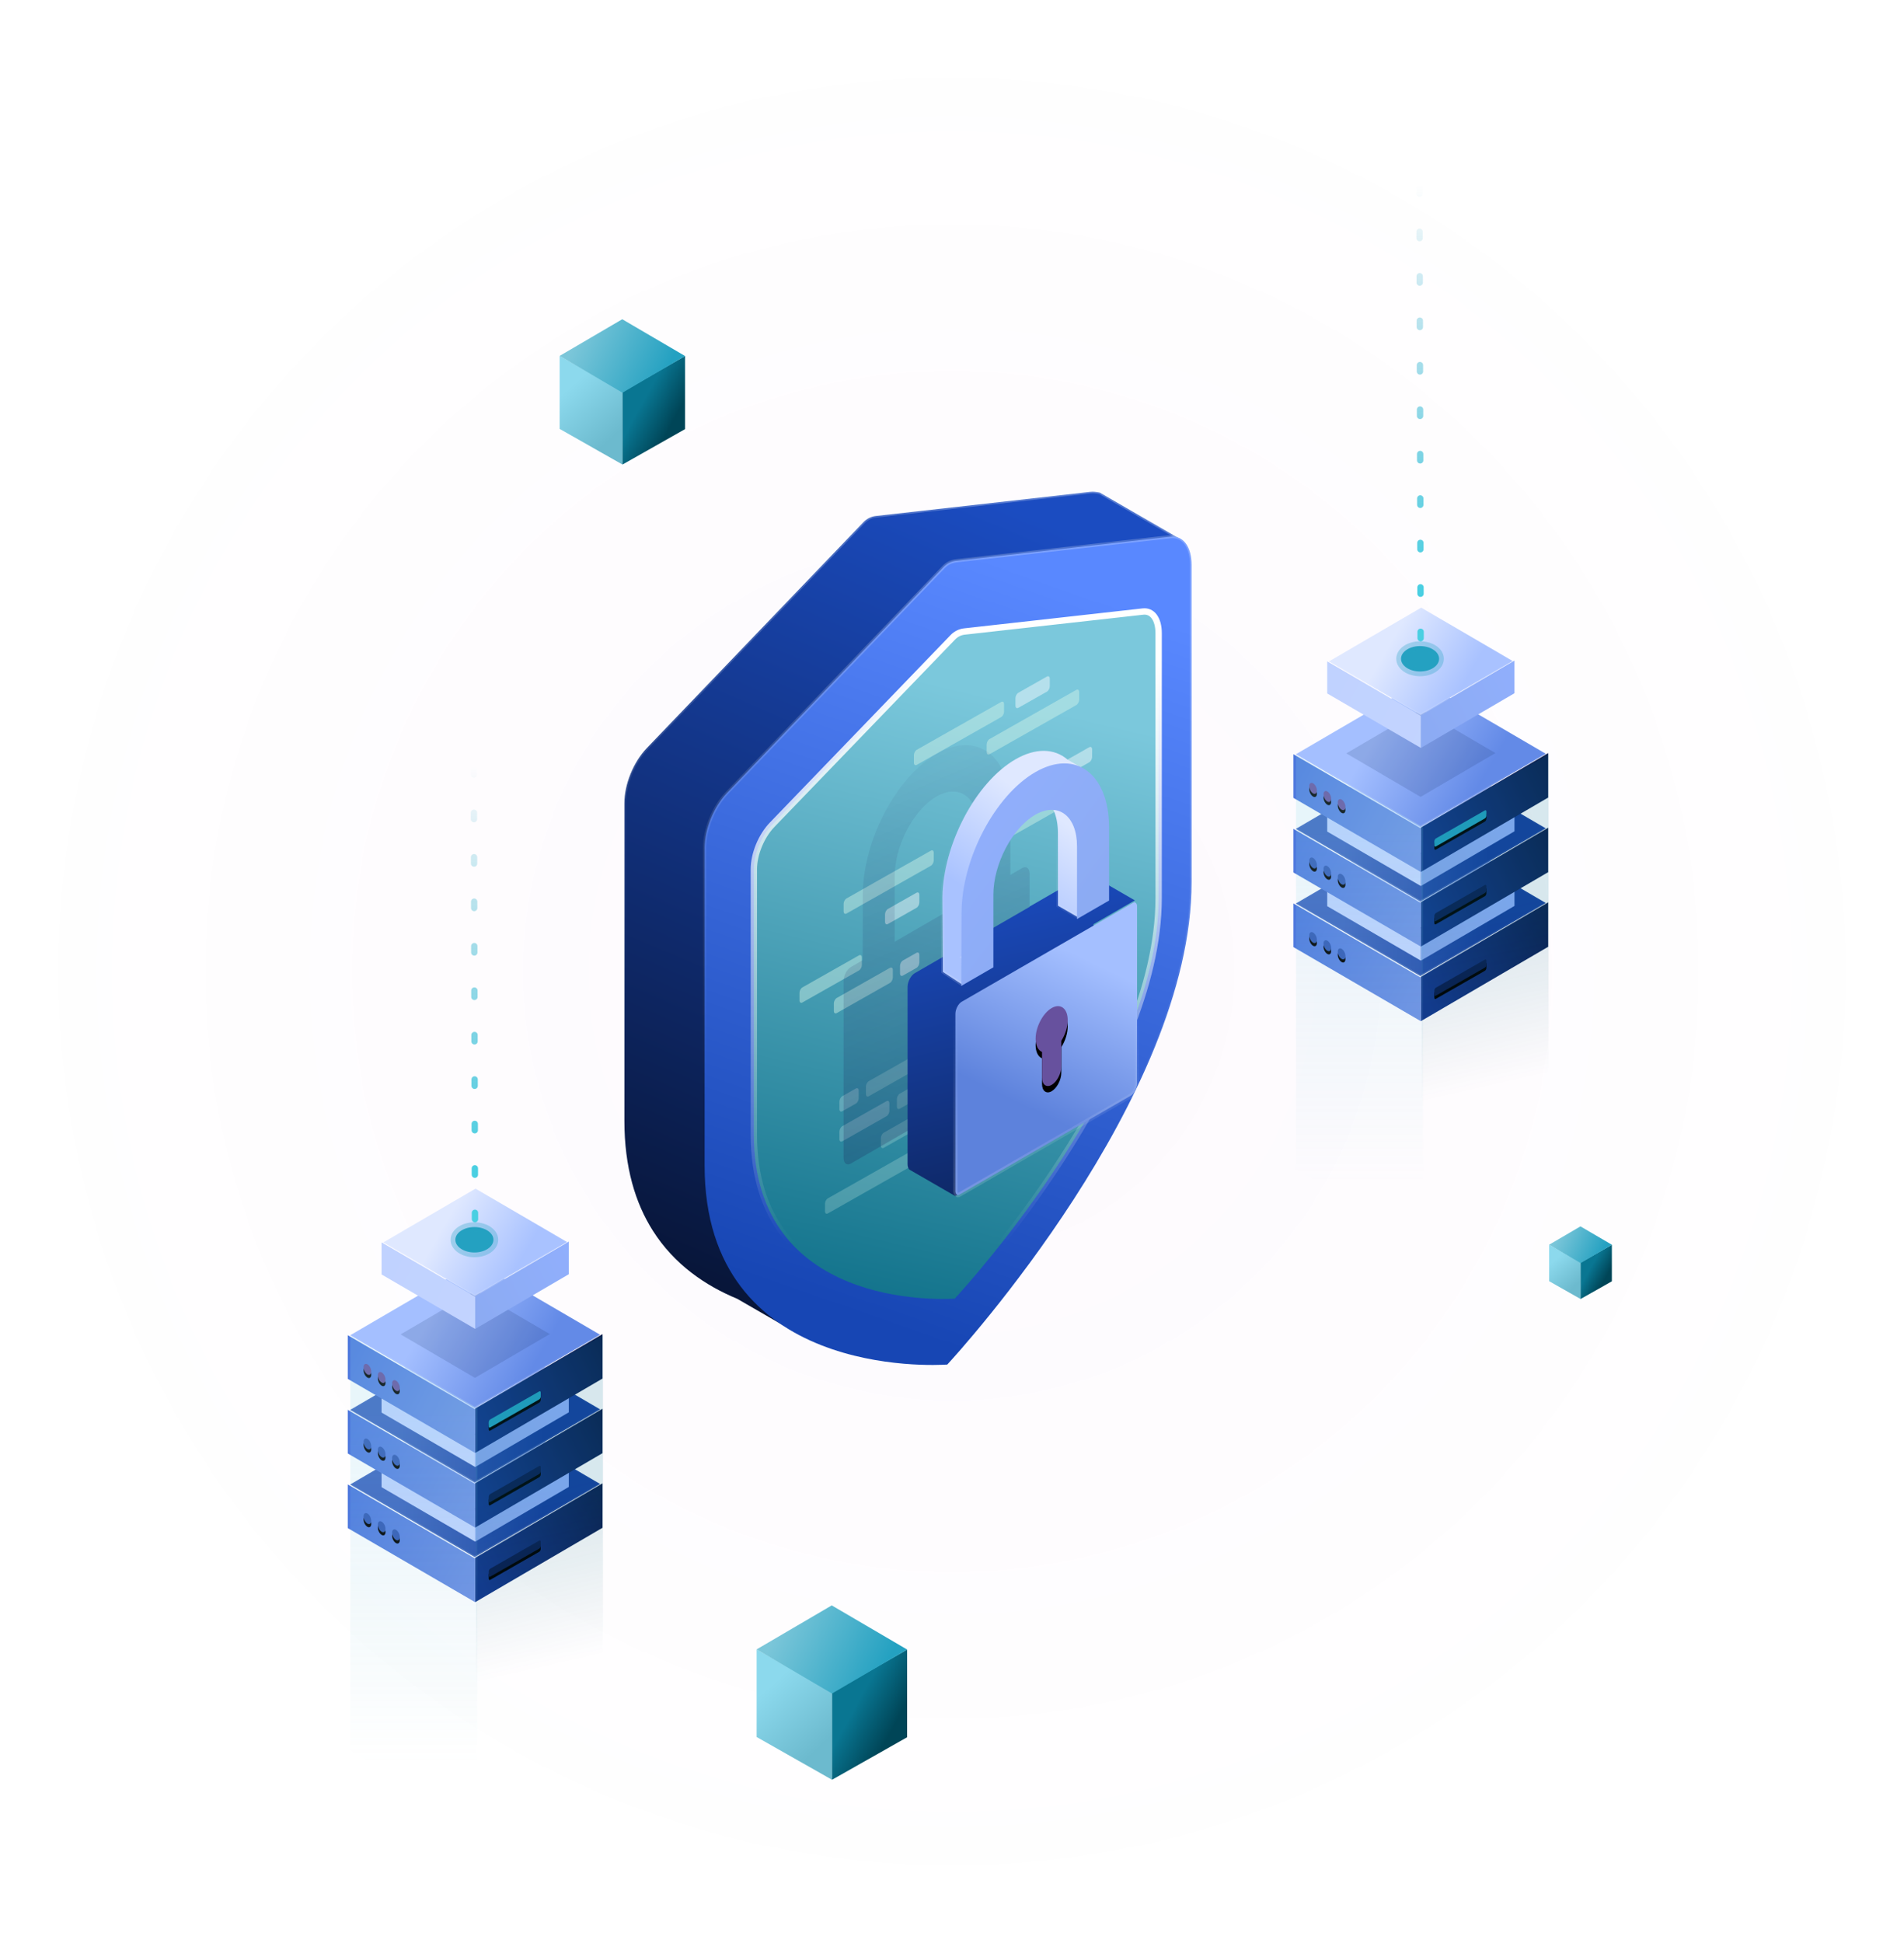 <svg xmlns="http://www.w3.org/2000/svg" xmlns:xlink="http://www.w3.org/1999/xlink" width="600" height="612" viewBox="0 0 600 612">
    <defs>
        <linearGradient id="prefix__f" x1="-44.408%" x2="100%" y1="6.487%" y2="73.336%">
            <stop offset="0%" stop-color="#081537"/>
            <stop offset="100%" stop-color="#14388E"/>
        </linearGradient>
        <linearGradient id="prefix__g" x1="-38.234%" x2="106.55%" y1="87.164%" y2="18.209%">
            <stop offset="0%" stop-color="#7898E5"/>
            <stop offset="100%" stop-color="#4B76DD"/>
        </linearGradient>
        <linearGradient id="prefix__m" x1="80.827%" x2="22.265%" y1="51.095%" y2="52.313%">
            <stop offset="0%" stop-color="#3E64BF"/>
            <stop offset="100%" stop-color="#153D9E"/>
        </linearGradient>
        <linearGradient id="prefix__l" x1="46.672%" x2="46.672%" y1="100%" y2="34.88%">
            <stop offset="0%" stop-color="#FFF" stop-opacity=".158"/>
            <stop offset="100%" stop-color="#FFF" stop-opacity="0"/>
        </linearGradient>
        <linearGradient id="prefix__n" x1="-44.408%" x2="100%" y1="6.487%" y2="73.336%">
            <stop offset="0%" stop-color="#92B0FF"/>
            <stop offset="100%" stop-color="#8CABF3"/>
        </linearGradient>
        <linearGradient id="prefix__o" x1="-38.234%" x2="106.55%" y1="87.164%" y2="18.209%">
            <stop offset="0%" stop-color="#C3D4FF"/>
            <stop offset="100%" stop-color="#C0D2FF"/>
        </linearGradient>
        <linearGradient id="prefix__q" x1="69.185%" x2="21.574%" y1="40.486%" y2="56.712%">
            <stop offset="0%" stop-color="#DFE8FF"/>
            <stop offset="100%" stop-color="#A9C2FF"/>
        </linearGradient>
        <linearGradient id="prefix__p" x1="46.672%" x2="46.672%" y1="100%" y2="34.88%">
            <stop offset="0%" stop-color="#FFF" stop-opacity=".158"/>
            <stop offset="100%" stop-color="#FFF" stop-opacity="0"/>
        </linearGradient>
        <linearGradient id="prefix__z" x1="69.185%" x2="21.574%" y1="40.486%" y2="56.712%">
            <stop offset="0%" stop-color="#A4BFFF"/>
            <stop offset="100%" stop-color="#638AE7"/>
        </linearGradient>
        <linearGradient id="prefix__C" x1="50%" x2="50%" y1="16.005%" y2="88.009%">
            <stop offset="0%" stop-color="#8CD9ED"/>
            <stop offset="100%" stop-color="#6CBACE" stop-opacity="0"/>
        </linearGradient>
        <linearGradient id="prefix__D" x1="52.73%" x2="49.547%" y1="84.163%" y2="39.914%">
            <stop offset="0%" stop-color="#004557" stop-opacity="0"/>
            <stop offset="100%" stop-color="#097692"/>
        </linearGradient>
        <linearGradient id="prefix__E" x1="529.716%" x2="529.716%" y1="90.714%" y2="19.072%">
            <stop offset="0%" stop-color="#4ACFE2"/>
            <stop offset="100%" stop-color="#24A1C1" stop-opacity="0"/>
        </linearGradient>
        <linearGradient id="prefix__G" x1="36.903%" x2="65.485%" y1="0%" y2="100%">
            <stop offset="0%" stop-color="#1B4CC1"/>
            <stop offset="100%" stop-color="#08163A"/>
        </linearGradient>
        <linearGradient id="prefix__F" x1="48.144%" x2="69.265%" y1="-2.035%" y2="85.077%">
            <stop offset="0%" stop-color="#FFF" stop-opacity=".239"/>
            <stop offset="100%" stop-color="#FFF" stop-opacity="0"/>
        </linearGradient>
        <linearGradient id="prefix__I" x1="34.269%" x2="52.628%" y1="4.407%" y2="95.632%">
            <stop offset="0%" stop-color="#5988FF"/>
            <stop offset="100%" stop-color="#1746B4"/>
        </linearGradient>
        <linearGradient id="prefix__H" x1="50.816%" x2="53.621%" y1="6.567%" y2="68.745%">
            <stop offset="0%" stop-color="#FFF" stop-opacity=".212"/>
            <stop offset="100%" stop-color="#FFF" stop-opacity="0"/>
        </linearGradient>
        <linearGradient id="prefix__J" x1="45.479%" x2="59.01%" y1="11.467%" y2="110.615%">
            <stop offset="0%" stop-color="#7BC8DC"/>
            <stop offset="100%" stop-color="#076A83"/>
        </linearGradient>
        <linearGradient id="prefix__K" x1="50%" x2="50%" y1="6.955%" y2="91.209%">
            <stop offset="0%" stop-color="#FFF"/>
            <stop offset="100%" stop-color="#FFF" stop-opacity="0"/>
        </linearGradient>
        <linearGradient id="prefix__L" x1="41.834%" x2="58.245%" y1="4.693%" y2="93.595%">
            <stop offset="0%" stop-color="#1C1F59" stop-opacity=".172"/>
            <stop offset="100%" stop-color="#1B2057"/>
        </linearGradient>
        <linearGradient id="prefix__M" x1="43.376%" x2="67.31%" y1="0%" y2="141.875%">
            <stop offset="0%" stop-color="#1B4CC1"/>
            <stop offset="100%" stop-color="#08163A"/>
        </linearGradient>
        <linearGradient id="prefix__O" x1="59.1%" x2="36.518%" y1="21.992%" y2="69.76%">
            <stop offset="0%" stop-color="#DFE8FF"/>
            <stop offset="100%" stop-color="#A9C2FF"/>
        </linearGradient>
        <linearGradient id="prefix__N" x1="46.672%" x2="46.672%" y1="100%" y2="34.88%">
            <stop offset="0%" stop-color="#FFF" stop-opacity=".158"/>
            <stop offset="100%" stop-color="#FFF" stop-opacity="0"/>
        </linearGradient>
        <linearGradient id="prefix__Q" x1="55.223%" x2="38.866%" y1="14.511%" y2="69.76%">
            <stop offset="0%" stop-color="#A4BFFF"/>
            <stop offset="100%" stop-color="#5D82DC"/>
        </linearGradient>
        <linearGradient id="prefix__P" x1="46.672%" x2="46.672%" y1="100%" y2="34.88%">
            <stop offset="0%" stop-color="#FFF" stop-opacity=".158"/>
            <stop offset="100%" stop-color="#FFF" stop-opacity="0"/>
        </linearGradient>
        <linearGradient id="prefix__T" x1="8.305%" x2="72.082%" y1="0%" y2="76.816%">
            <stop offset="0%" stop-color="#92B0FF"/>
            <stop offset="100%" stop-color="#8CABF3"/>
        </linearGradient>
        <linearGradient id="prefix__ai" x1="33.261%" x2="66.739%" y1="19.969%" y2="83.989%">
            <stop offset="0%" stop-color="#8CD9ED"/>
            <stop offset="100%" stop-color="#6CBACE"/>
        </linearGradient>
        <linearGradient id="prefix__aj" x1="74.268%" x2="39.604%" y1="67.667%" y2="34.637%">
            <stop offset="0%" stop-color="#004557"/>
            <stop offset="100%" stop-color="#097692"/>
        </linearGradient>
        <linearGradient id="prefix__ak" x1="88.697%" x2="10.887%" y1="58.551%" y2="36.669%">
            <stop offset="0%" stop-color="#24A1C1"/>
            <stop offset="100%" stop-color="#7BC6D9"/>
        </linearGradient>
        <linearGradient id="prefix__al" x1="33.261%" x2="66.739%" y1="19.969%" y2="83.989%">
            <stop offset="0%" stop-color="#8CD9ED"/>
            <stop offset="100%" stop-color="#6CBACE"/>
        </linearGradient>
        <linearGradient id="prefix__am" x1="74.268%" x2="39.604%" y1="67.667%" y2="34.637%">
            <stop offset="0%" stop-color="#004557"/>
            <stop offset="100%" stop-color="#097692"/>
        </linearGradient>
        <linearGradient id="prefix__an" x1="88.697%" x2="10.887%" y1="58.551%" y2="36.669%">
            <stop offset="0%" stop-color="#24A1C1"/>
            <stop offset="100%" stop-color="#7BC6D9"/>
        </linearGradient>
        <linearGradient id="prefix__ao" x1="33.261%" x2="66.739%" y1="19.969%" y2="83.989%">
            <stop offset="0%" stop-color="#8CD9ED"/>
            <stop offset="100%" stop-color="#6CBACE"/>
        </linearGradient>
        <linearGradient id="prefix__ap" x1="74.268%" x2="39.604%" y1="67.667%" y2="34.637%">
            <stop offset="0%" stop-color="#004557"/>
            <stop offset="100%" stop-color="#097692"/>
        </linearGradient>
        <linearGradient id="prefix__aq" x1="88.697%" x2="10.887%" y1="58.551%" y2="36.669%">
            <stop offset="0%" stop-color="#24A1C1"/>
            <stop offset="100%" stop-color="#7BC6D9"/>
        </linearGradient>
        <filter id="prefix__d" width="100%" height="100%" x="0%" y="0%" filterUnits="objectBoundingBox">
            <feGaussianBlur in="SourceGraphic"/>
        </filter>
        <filter id="prefix__e" width="236.4%" height="220.8%" x="-68.2%" y="-60.4%" filterUnits="objectBoundingBox">
            <feGaussianBlur in="SourceGraphic" stdDeviation="30"/>
        </filter>
        <filter id="prefix__h" width="106.1%" height="117.5%" x="-3.1%" y="-4.4%" filterUnits="objectBoundingBox">
            <feOffset dy="1" in="SourceAlpha" result="shadowOffsetOuter1"/>
            <feColorMatrix in="shadowOffsetOuter1" values="0 0 0 0 1 0 0 0 0 1 0 0 0 0 1 0 0 0 0.135 0"/>
        </filter>
        <filter id="prefix__j" width="108.8%" height="123.3%" x="-4.4%" y="-5.8%" filterUnits="objectBoundingBox">
            <feOffset dy="1" in="SourceAlpha" result="shadowOffsetOuter1"/>
            <feColorMatrix in="shadowOffsetOuter1" values="0 0 0 0 1 0 0 0 0 1 0 0 0 0 1 0 0 0 0.14 0"/>
        </filter>
        <filter id="prefix__r" width="106.1%" height="117.5%" x="-3.1%" y="-4.4%" filterUnits="objectBoundingBox">
            <feOffset dy="1" in="SourceAlpha" result="shadowOffsetOuter1"/>
            <feColorMatrix in="shadowOffsetOuter1" values="0 0 0 0 1 0 0 0 0 1 0 0 0 0 1 0 0 0 0.135 0"/>
        </filter>
        <filter id="prefix__t" width="108.8%" height="123.3%" x="-4.4%" y="-5.8%" filterUnits="objectBoundingBox">
            <feOffset dy="1" in="SourceAlpha" result="shadowOffsetOuter1"/>
            <feColorMatrix in="shadowOffsetOuter1" values="0 0 0 0 1 0 0 0 0 1 0 0 0 0 1 0 0 0 0.14 0"/>
        </filter>
        <filter id="prefix__v" width="173.2%" height="204.7%" x="-36.6%" y="-52.4%" filterUnits="objectBoundingBox">
            <feOffset dy="1" in="SourceAlpha" result="shadowOffsetOuter1"/>
            <feColorMatrix in="shadowOffsetOuter1" result="shadowMatrixOuter1" values="0 0 0 0 0.463 0 0 0 0 0.6 0 0 0 0 0.933 0 0 0 1 0"/>
            <feOffset in="SourceAlpha" result="shadowOffsetOuter2"/>
            <feGaussianBlur in="shadowOffsetOuter2" result="shadowBlurOuter2" stdDeviation="2"/>
            <feColorMatrix in="shadowBlurOuter2" result="shadowMatrixOuter2" values="0 0 0 0 0.597 0 0 0 0 1 0 0 0 0 0.962 0 0 0 0.542 0"/>
            <feMerge>
                <feMergeNode in="shadowMatrixOuter1"/>
                <feMergeNode in="shadowMatrixOuter2"/>
            </feMerge>
        </filter>
        <filter id="prefix__x" width="205.2%" height="239.6%" x="-52.6%" y="-69.8%" filterUnits="objectBoundingBox">
            <feOffset dy="1" in="SourceAlpha" result="shadowOffsetOuter1"/>
            <feColorMatrix in="shadowOffsetOuter1" result="shadowMatrixOuter1" values="0 0 0 0 0.565 0 0 0 0 0.678 0 0 0 0 0.949 0 0 0 1 0"/>
            <feOffset in="SourceAlpha" result="shadowOffsetOuter2"/>
            <feGaussianBlur in="shadowOffsetOuter2" result="shadowBlurOuter2" stdDeviation="2"/>
            <feColorMatrix in="shadowBlurOuter2" result="shadowMatrixOuter2" values="0 0 0 0 0.665 0 0 0 0 0.15 0 0 0 0 0.735 0 0 0 0.638 0"/>
            <feMerge>
                <feMergeNode in="shadowMatrixOuter1"/>
                <feMergeNode in="shadowMatrixOuter2"/>
            </feMerge>
        </filter>
        <filter id="prefix__A" width="151.1%" height="187.3%" x="-25.5%" y="-43.6%" filterUnits="objectBoundingBox">
            <feGaussianBlur in="SourceGraphic" stdDeviation="4"/>
        </filter>
        <filter id="prefix__B" width="100%" height="100%" x="0%" y="0%" filterUnits="objectBoundingBox">
            <feGaussianBlur in="SourceGraphic"/>
        </filter>
        <filter id="prefix__R" width="119.8%" height="115.9%" x="-9.9%" y="-4%" filterUnits="objectBoundingBox">
            <feOffset dy="2" in="SourceAlpha" result="shadowOffsetOuter1"/>
            <feColorMatrix in="shadowOffsetOuter1" values="0 0 0 0 0.565 0 0 0 0 0.678 0 0 0 0 0.949 0 0 0 1 0"/>
        </filter>
        <filter id="prefix__U" width="106.1%" height="117.5%" x="-3.1%" y="-4.4%" filterUnits="objectBoundingBox">
            <feOffset dy="1" in="SourceAlpha" result="shadowOffsetOuter1"/>
            <feColorMatrix in="shadowOffsetOuter1" values="0 0 0 0 1 0 0 0 0 1 0 0 0 0 1 0 0 0 0.135 0"/>
        </filter>
        <filter id="prefix__W" width="108.8%" height="123.3%" x="-4.4%" y="-5.8%" filterUnits="objectBoundingBox">
            <feOffset dy="1" in="SourceAlpha" result="shadowOffsetOuter1"/>
            <feColorMatrix in="shadowOffsetOuter1" values="0 0 0 0 1 0 0 0 0 1 0 0 0 0 1 0 0 0 0.14 0"/>
        </filter>
        <filter id="prefix__Y" width="106.1%" height="117.5%" x="-3.1%" y="-4.4%" filterUnits="objectBoundingBox">
            <feOffset dy="1" in="SourceAlpha" result="shadowOffsetOuter1"/>
            <feColorMatrix in="shadowOffsetOuter1" values="0 0 0 0 1 0 0 0 0 1 0 0 0 0 1 0 0 0 0.135 0"/>
        </filter>
        <filter id="prefix__aa" width="108.8%" height="123.3%" x="-4.4%" y="-5.8%" filterUnits="objectBoundingBox">
            <feOffset dy="1" in="SourceAlpha" result="shadowOffsetOuter1"/>
            <feColorMatrix in="shadowOffsetOuter1" values="0 0 0 0 1 0 0 0 0 1 0 0 0 0 1 0 0 0 0.14 0"/>
        </filter>
        <filter id="prefix__ac" width="173.2%" height="204.7%" x="-36.6%" y="-52.4%" filterUnits="objectBoundingBox">
            <feOffset dy="1" in="SourceAlpha" result="shadowOffsetOuter1"/>
            <feColorMatrix in="shadowOffsetOuter1" result="shadowMatrixOuter1" values="0 0 0 0 0.463 0 0 0 0 0.6 0 0 0 0 0.933 0 0 0 1 0"/>
            <feOffset in="SourceAlpha" result="shadowOffsetOuter2"/>
            <feGaussianBlur in="shadowOffsetOuter2" result="shadowBlurOuter2" stdDeviation="2"/>
            <feColorMatrix in="shadowBlurOuter2" result="shadowMatrixOuter2" values="0 0 0 0 0.597 0 0 0 0 1 0 0 0 0 0.962 0 0 0 0.542 0"/>
            <feMerge>
                <feMergeNode in="shadowMatrixOuter1"/>
                <feMergeNode in="shadowMatrixOuter2"/>
            </feMerge>
        </filter>
        <filter id="prefix__ae" width="205.2%" height="239.6%" x="-52.6%" y="-69.8%" filterUnits="objectBoundingBox">
            <feOffset dy="1" in="SourceAlpha" result="shadowOffsetOuter1"/>
            <feColorMatrix in="shadowOffsetOuter1" result="shadowMatrixOuter1" values="0 0 0 0 0.565 0 0 0 0 0.678 0 0 0 0 0.949 0 0 0 1 0"/>
            <feOffset in="SourceAlpha" result="shadowOffsetOuter2"/>
            <feGaussianBlur in="shadowOffsetOuter2" result="shadowBlurOuter2" stdDeviation="2"/>
            <feColorMatrix in="shadowBlurOuter2" result="shadowMatrixOuter2" values="0 0 0 0 0.665 0 0 0 0 0.15 0 0 0 0 0.735 0 0 0 0.638 0"/>
            <feMerge>
                <feMergeNode in="shadowMatrixOuter1"/>
                <feMergeNode in="shadowMatrixOuter2"/>
            </feMerge>
        </filter>
        <filter id="prefix__ag" width="151.1%" height="187.3%" x="-25.5%" y="-43.6%" filterUnits="objectBoundingBox">
            <feGaussianBlur in="SourceGraphic" stdDeviation="4"/>
        </filter>
        <filter id="prefix__ah" width="100%" height="100%" x="0%" y="0%" filterUnits="objectBoundingBox">
            <feGaussianBlur in="SourceGraphic"/>
        </filter>
        <path id="prefix__a" d="M0 0H600V640H0z"/>
        <path id="prefix__i" d="M35.867 50.997c0-.347-.213-.752-.477-.902l-15.436-8.828c-.263-.15-.476.01-.476.357v1.26c0 .347.213.752.476.902l15.436 8.828c.264.15.477-.01.477-.357v-1.26z"/>
        <path id="prefix__k" d="M65.103 32.725c.666.38 1.206 1.401 1.206 2.279 0 .877-.54 1.281-1.206.901-.666-.38-1.207-1.4-1.207-2.278 0-.878.54-1.282 1.207-.902zm4.494 2.565c.666.38 1.206 1.4 1.206 2.278 0 .878-.54 1.282-1.206.902-.666-.38-1.207-1.401-1.207-2.279 0-.877.54-1.281 1.207-.901zm4.494 2.564c.666.38 1.207 1.4 1.207 2.278 0 .878-.541 1.282-1.207.902s-1.207-1.4-1.207-2.279c0-.877.541-1.281 1.207-.901z"/>
        <path id="prefix__s" d="M35.867 50.997c0-.347-.213-.752-.477-.902l-15.436-8.828c-.263-.15-.476.01-.476.357v1.26c0 .347.213.752.476.902l15.436 8.828c.264.15.477-.01.477-.357v-1.26z"/>
        <path id="prefix__u" d="M65.103 32.725c.666.38 1.206 1.401 1.206 2.279 0 .877-.54 1.281-1.206.901-.666-.38-1.207-1.4-1.207-2.278 0-.878.54-1.282 1.207-.902zm4.494 2.565c.666.38 1.206 1.4 1.206 2.278 0 .878-.54 1.282-1.206.902-.666-.38-1.207-1.401-1.207-2.279 0-.877.54-1.281 1.207-.901zm4.494 2.564c.666.38 1.207 1.4 1.207 2.278 0 .878-.541 1.282-1.207.902s-1.207-1.4-1.207-2.279c0-.877.541-1.281 1.207-.901z"/>
        <path id="prefix__w" d="M35.867 50.997c0-.347-.213-.752-.477-.902l-15.436-8.828c-.263-.15-.476.01-.476.357v1.26c0 .347.213.752.476.902l15.436 8.828c.264.15.477-.01.477-.357v-1.26z"/>
        <path id="prefix__y" d="M65.103 32.725c.666.38 1.206 1.401 1.206 2.279 0 .877-.54 1.281-1.206.901-.666-.38-1.207-1.4-1.207-2.278 0-.878.54-1.282 1.207-.902zm4.494 2.565c.666.38 1.206 1.4 1.206 2.278 0 .878-.54 1.282-1.206.902-.666-.38-1.207-1.401-1.207-2.279 0-.877.54-1.281 1.207-.901zm4.494 2.564c.666.38 1.207 1.4 1.207 2.278 0 .878-.541 1.282-1.207.902s-1.207-1.4-1.207-2.279c0-.877.541-1.281 1.207-.901z"/>
        <path id="prefix__S" d="M130.349 173.173c0-3.698 2.284-8.059 5.06-9.661 2.776-1.603 5.06.121 5.06 3.819-.003 2.104-.753 4.517-2.02 6.502v8.074c0 2.221-1.372 4.841-3.04 5.804-1.667.962-3.04-.073-3.04-2.294v-8.074c-1.266-.523-2.016-2.07-2.02-4.17z"/>
        <path id="prefix__V" d="M35.867 50.997c0-.347-.213-.752-.477-.902l-15.436-8.828c-.263-.15-.476.01-.476.357v1.26c0 .347.213.752.476.902l15.436 8.828c.264.15.477-.01.477-.357v-1.26z"/>
        <path id="prefix__X" d="M65.103 32.725c.666.38 1.206 1.401 1.206 2.279 0 .877-.54 1.281-1.206.901-.666-.38-1.207-1.4-1.207-2.278 0-.878.54-1.282 1.207-.902zm4.494 2.565c.666.38 1.206 1.4 1.206 2.278 0 .878-.54 1.282-1.206.902-.666-.38-1.207-1.401-1.207-2.279 0-.877.54-1.281 1.207-.901zm4.494 2.564c.666.38 1.207 1.4 1.207 2.278 0 .878-.541 1.282-1.207.902s-1.207-1.4-1.207-2.279c0-.877.541-1.281 1.207-.901z"/>
        <path id="prefix__Z" d="M35.867 50.997c0-.347-.213-.752-.477-.902l-15.436-8.828c-.263-.15-.476.01-.476.357v1.26c0 .347.213.752.476.902l15.436 8.828c.264.15.477-.01.477-.357v-1.26z"/>
        <path id="prefix__ab" d="M65.103 32.725c.666.38 1.206 1.401 1.206 2.279 0 .877-.54 1.281-1.206.901-.666-.38-1.207-1.4-1.207-2.278 0-.878.54-1.282 1.207-.902zm4.494 2.565c.666.38 1.206 1.4 1.206 2.278 0 .878-.54 1.282-1.206.902-.666-.38-1.207-1.401-1.207-2.279 0-.877.54-1.281 1.207-.901zm4.494 2.564c.666.38 1.207 1.4 1.207 2.278 0 .878-.541 1.282-1.207.902s-1.207-1.4-1.207-2.279c0-.877.541-1.281 1.207-.901z"/>
        <path id="prefix__ad" d="M35.867 50.997c0-.347-.213-.752-.477-.902l-15.436-8.828c-.263-.15-.476.01-.476.357v1.26c0 .347.213.752.476.902l15.436 8.828c.264.15.477-.01.477-.357v-1.26z"/>
        <path id="prefix__af" d="M65.103 32.725c.666.38 1.206 1.401 1.206 2.279 0 .877-.54 1.281-1.206.901-.666-.38-1.207-1.4-1.207-2.278 0-.878.54-1.282 1.207-.902zm4.494 2.565c.666.38 1.206 1.4 1.206 2.278 0 .878-.54 1.282-1.206.902-.666-.38-1.207-1.401-1.207-2.279 0-.877.54-1.281 1.207-.901zm4.494 2.564c.666.38 1.207 1.4 1.207 2.278 0 .878-.541 1.282-1.207.902s-1.207-1.4-1.207-2.279c0-.877.541-1.281 1.207-.901z"/>
        <radialGradient id="prefix__c" cx="50%" cy="50%" r="51%" fx="50%" fy="50%" gradientTransform="matrix(0 .98 -1 0 1 .01)">
            <stop offset="0%" stop-color="#9D0FB0"/>
            <stop offset="100%" stop-color="#9D0FB0" stop-opacity="0"/>
        </radialGradient>
    </defs>
    <g fill="none" fill-rule="evenodd">
        <mask id="prefix__b" fill="#fff">
            <use xlink:href="#prefix__a"/>
        </mask>
        <g mask="url(#prefix__b)">
            <ellipse cx="300" cy="306" fill="url(#prefix__c)" filter="url(#prefix__d)" opacity=".157" rx="300" ry="306"/>
            <ellipse cx="297" cy="277.5" fill="#D961EA" filter="url(#prefix__e)" rx="66" ry="74.5"/>
        </g>
        <g mask="url(#prefix__b)">
            <g transform="translate(406 25)">
                <g>
                    <g transform="translate(0 233) matrix(-1 0 0 1 81.875 3)">
                        <path fill="url(#prefix__f)" d="M40.143 46.643L0 23.202 0 37.209 40.143 60.65z"/>
                        <path fill="url(#prefix__g)" d="M40.143 46.896L80.286 23.559 80.286 37.313 40.143 60.65z"/>
                        <use fill="#000" filter="url(#prefix__h)" xlink:href="#prefix__i"/>
                        <use fill="#091D4F" xlink:href="#prefix__i"/>
                        <g transform="matrix(-1 0 0 1 139.194 0)">
                            <use fill="#000" filter="url(#prefix__j)" xlink:href="#prefix__k"/>
                            <use fill="#3359B4" xlink:href="#prefix__k"/>
                        </g>
                        <path fill="url(#prefix__m)" stroke="url(#prefix__l)" stroke-width=".75" d="M40.003.538L.745 23.418l39.538 23.044 39.258-22.88L40.003.538z"/>
                    </g>
                    <g>
                        <path fill="url(#prefix__n)" d="M29.505 34.282L0 17.053 0 27.349 29.505 44.578z" transform="translate(0 233) matrix(-1 0 0 1 71.25 0)"/>
                        <path fill="url(#prefix__o)" d="M29.505 34.469L59.01 17.316 59.01 27.425 29.505 44.578z" transform="translate(0 233) matrix(-1 0 0 1 71.25 0)"/>
                        <path fill="url(#prefix__q)" stroke="url(#prefix__p)" stroke-width=".551" d="M29.402.395L.547 17.213 29.608 34.15l28.855-16.817L29.402.395z" transform="translate(0 233) matrix(-1 0 0 1 71.25 0)"/>
                    </g>
                </g>
                <g>
                    <g transform="translate(0 209.5) matrix(-1 0 0 1 81.875 3)">
                        <path fill="url(#prefix__f)" d="M40.143 46.643L0 23.202 0 37.209 40.143 60.65z"/>
                        <path fill="url(#prefix__g)" d="M40.143 46.896L80.286 23.559 80.286 37.313 40.143 60.65z"/>
                        <use fill="#000" filter="url(#prefix__r)" xlink:href="#prefix__s"/>
                        <use fill="#091D4F" xlink:href="#prefix__s"/>
                        <g transform="matrix(-1 0 0 1 139.194 0)">
                            <use fill="#000" filter="url(#prefix__t)" xlink:href="#prefix__u"/>
                            <use fill="#3359B4" xlink:href="#prefix__u"/>
                        </g>
                        <path fill="url(#prefix__m)" stroke="url(#prefix__l)" stroke-width=".75" d="M40.003.538L.745 23.418l39.538 23.044 39.258-22.88L40.003.538z"/>
                    </g>
                    <g>
                        <path fill="url(#prefix__n)" d="M29.505 34.282L0 17.053 0 27.349 29.505 44.578z" transform="translate(0 209.5) matrix(-1 0 0 1 71.25 0)"/>
                        <path fill="url(#prefix__o)" d="M29.505 34.469L59.01 17.316 59.01 27.425 29.505 44.578z" transform="translate(0 209.5) matrix(-1 0 0 1 71.25 0)"/>
                        <path fill="url(#prefix__q)" stroke="url(#prefix__p)" stroke-width=".551" d="M29.402.395L.547 17.213 29.608 34.15l28.855-16.817L29.402.395z" transform="translate(0 209.5) matrix(-1 0 0 1 71.25 0)"/>
                    </g>
                </g>
                <g>
                    <g transform="translate(0 166) matrix(-1 0 0 1 81.875 23)">
                        <path fill="url(#prefix__f)" d="M40.143 46.643L0 23.202 0 37.209 40.143 60.65z"/>
                        <path fill="url(#prefix__g)" d="M40.143 46.896L80.286 23.559 80.286 37.313 40.143 60.65z"/>
                        <use fill="#000" filter="url(#prefix__v)" xlink:href="#prefix__w"/>
                        <use fill="#24A1C1" xlink:href="#prefix__w"/>
                        <g transform="matrix(-1 0 0 1 139.194 0)">
                            <use fill="#000" filter="url(#prefix__x)" xlink:href="#prefix__y"/>
                            <use fill="#67519E" xlink:href="#prefix__y"/>
                        </g>
                        <path fill="url(#prefix__z)" stroke="url(#prefix__l)" stroke-width=".75" d="M40.003.538L.745 23.418l39.538 23.044 39.258-22.88L40.003.538z"/>
                    </g>
                    <g>
                        <path fill="#0C235A" d="M29.418 32.5L6 46.202 29.582 60 53 46.298z" filter="url(#prefix__A)" opacity=".37" transform="translate(0 166) matrix(-1 0 0 1 71.25 0)"/>
                        <path fill="#0C235A" d="M29.418 32.5L6 46.202 29.582 60 53 46.298z" filter="url(#prefix__B)" opacity=".059" transform="translate(0 166) matrix(-1 0 0 1 71.25 0)"/>
                        <path fill="url(#prefix__n)" d="M29.505 34.282L0 17.053 0 27.349 29.505 44.578z" transform="translate(0 166) matrix(-1 0 0 1 71.25 0)"/>
                        <path fill="url(#prefix__o)" d="M29.505 34.469L59.01 17.316 59.01 27.425 29.505 44.578z" transform="translate(0 166) matrix(-1 0 0 1 71.25 0)"/>
                        <path fill="url(#prefix__q)" stroke="url(#prefix__p)" stroke-width=".551" d="M29.402.395L.547 17.213 29.608 34.15l28.855-16.817L29.402.395z" transform="translate(0 166) matrix(-1 0 0 1 71.25 0)"/>
                    </g>
                </g>
                <path fill="url(#prefix__C)" d="M42.4 235.574L2.4 212.745 2.4 343.365 42.4 366z" opacity=".187"/>
                <path fill="url(#prefix__D)" d="M82 212.604L42 235.382 42 337.29 82 314.76z" opacity=".157"/>
                <path stroke="url(#prefix__E)" stroke-dasharray="2 12" stroke-linecap="round" stroke-linejoin="round" stroke-width="2" d="M41.678 176L41.226 0"/>
                <ellipse cx="41.5" cy="182.5" fill="#24A1C1" stroke="#24A1C1" stroke-opacity=".311" stroke-width="3" rx="6" ry="4"/>
            </g>
        </g>
        <g mask="url(#prefix__b)">
            <g>
                <g>
                    <g>
                        <path fill="url(#prefix__G)" stroke="url(#prefix__F)" d="M32.407.929c-1-.106-1.921.035-2.993.24L3.867 15.917l21.909 12.647v81.24c0 67.629 73.422 148.022 76.98 151.878 1.392.095 10.188.583 21.357-1.204l5.117 2.952 14.441-8.334c10.051-4.15 19.856-10.813 26.615-21.481 5.483-8.656 8.957-19.943 8.95-34.647V99.003c.002-5.958-2.834-12.94-7.049-17.358l-68.293-71.189c-1.037-1.082-2.421-1.766-3.91-1.933L32.406.929z" transform="translate(196 154) matrix(-1 0 0 1 180 0)"/>
                        <path fill="url(#prefix__I)" stroke="url(#prefix__H)" d="M7.13 15.044c-1.96-.207-3.602.554-4.752 2.06C1.172 18.684.498 21.05.5 23.954v99.965c0 67.634 73.43 148.033 76.98 151.88 4.227.29 76.513 4.26 76.479-62.715v-99.965c.001-5.958-2.834-12.939-7.048-17.358L78.617 24.57c-1.037-1.081-2.421-1.765-3.91-1.932L7.13 15.044z" transform="translate(196 154) matrix(-1 0 0 1 180 0)"/>
                    </g>
                    <g>
                        <path fill="url(#prefix__J)" stroke="url(#prefix__K)" stroke-width="2" d="M5.916 1.132c-1.426-.15-2.623.402-3.462 1.495C1.506 3.862 1 5.72 1 7.987v83.408c0 55.493 59.763 121.289 64.257 126.158 5.28.325 63.33 2.656 63.302-51.76v-83.41c.001-4.833-2.313-10.494-5.75-14.079L65.805 9.196c-.957-.992-2.23-1.619-3.599-1.772L5.916 1.132z" transform="translate(196 154) matrix(-1 0 0 1 180 0) translate(9.883 37.488)"/>
                        <g>
                            <g opacity=".443">
                                <path fill="#D7F7E9" d="M56.564 25.27c0-.655-.407-1.417-.908-1.701L29.07 8.515c-.501-.283-.908.018-.908.674v2.375c0 .655.407 1.417.908 1.701l26.586 15.053c.501.284.908-.017.908-.673V25.27z" transform="translate(196 154) matrix(-1 0 0 1 180 0) translate(9.883 37.488) translate(21.554 21.103)"/>
                                <path fill="#FFF" d="M24.564 7.312c0-.655-.407-1.418-.908-1.702L14.657.515c-.5-.283-.908.018-.908.674v2.375c0 .655.407 1.417.908 1.701l8.999 5.095c.5.284.908-.018.908-.673V7.312zM16.162 32.362c0-.656-.407-1.418-.909-1.702L1.32 22.77c-.502-.284-.909.018-.909.673v2.375c0 .655.407 1.418.909 1.702l13.934 7.89c.502.283.909-.018.909-.674v-2.374zM6.505 36.353c0-.656-.407-1.418-.908-1.702L1.319 32.23c-.502-.284-.909.018-.909.673v2.375c0 .655.407 1.418.909 1.702L5.597 39.4c.5.284.908-.018.908-.673v-2.375z" transform="translate(196 154) matrix(-1 0 0 1 180 0) translate(9.883 37.488) translate(21.554 21.103)"/>
                                <path fill="#D7F7E9" d="M27.357 48.16c0-.656-.407-1.419-.909-1.702L9.683 36.965c-.501-.284-.908.018-.908.673v2.375c0 .655.407 1.418.908 1.702l16.765 9.492c.502.284.909-.018.909-.673V48.16zM38.18 44.828c0-.655-.408-1.418-.909-1.701L19.441 33.03c-.5-.284-.908.018-.908.673v2.375c0 .656.407 1.418.909 1.702l17.83 10.095c.5.284.907-.017.907-.673v-2.375zM33.637 21.899c0-.659-.409-1.425-.913-1.71L5.398 4.717c-.503-.285-.912.018-.912.676V7.78c0 .658.409 1.424.912 1.71L32.724 24.96c.504.285.913-.018.913-.677V21.9z" transform="translate(196 154) matrix(-1 0 0 1 180 0) translate(9.883 37.488) translate(21.554 21.103)"/>
                            </g>
                            <g opacity=".443">
                                <path fill="#D7F7E9" d="M28.547 17.077c0-.655-.407-1.418-.908-1.702L1.053.322C.553.038.145.34.145.995V3.37c0 .656.407 1.418.908 1.702L27.64 20.125c.501.284.908-.018.908-.673v-2.375z" transform="translate(196 154) matrix(-1 0 0 1 180 0) translate(9.883 37.488) translate(21.554 21.103) translate(50.166 55.022)"/>
                                <path fill="#FFF" d="M15.497 20.38c0-.656-.407-1.418-.908-1.702L5.59 13.583c-.5-.284-.908.018-.908.673v2.375c0 .655.407 1.418.908 1.702l8.999 5.095c.5.283.908-.018.908-.674V20.38zM10.777 36.625c0-.656-.407-1.418-.909-1.702L5.59 32.501c-.5-.284-.908.018-.908.673v2.375c0 .655.407 1.418.908 1.702l4.278 2.422c.502.284.909-.018.909-.673v-2.375z" transform="translate(196 154) matrix(-1 0 0 1 180 0) translate(9.883 37.488) translate(21.554 21.103) translate(50.166 55.022)"/>
                                <path fill="#D7F7E9" d="M31.628 48.431c0-.655-.407-1.418-.908-1.701l-16.765-9.493c-.501-.284-.908.018-.908.673v2.375c0 .655.407 1.418.908 1.702l16.765 9.492c.501.284.908-.017.908-.673v-2.375zM42.451 45.1c0-.655-.407-1.418-.908-1.701l-17.83-10.096c-.5-.284-.908.018-.908.673v2.375c0 .656.407 1.418.908 1.702l17.83 10.095c.501.284.908-.017.908-.673V45.1z" transform="translate(196 154) matrix(-1 0 0 1 180 0) translate(9.883 37.488) translate(21.554 21.103) translate(50.166 55.022)"/>
                            </g>
                            <g opacity=".236">
                                <path fill="#D7F7E9" d="M28.547 17.077c0-.655-.407-1.418-.908-1.702L1.053.322C.553.038.145.34.145.995V3.37c0 .656.407 1.418.908 1.702L27.64 20.125c.501.284.908-.018.908-.673v-2.375z" transform="translate(196 154) matrix(-1 0 0 1 180 0) translate(9.883 37.488) translate(21.554 21.103) rotate(180 42.365 84.965)"/>
                                <path fill="#FFF" d="M20.433 32.634c0-.656-.407-1.418-.908-1.702L5.59 23.042c-.5-.284-.908.018-.908.673v2.375c0 .655.407 1.418.908 1.702l13.935 7.89c.501.283.908-.018.908-.674v-2.374zM10.777 36.625c0-.656-.407-1.418-.909-1.702L5.59 32.501c-.5-.284-.908.018-.908.673v2.375c0 .655.407 1.418.908 1.702l4.278 2.422c.502.284.909-.018.909-.673v-2.375z" transform="translate(196 154) matrix(-1 0 0 1 180 0) translate(9.883 37.488) translate(21.554 21.103) rotate(180 42.365 84.965)"/>
                                <path fill="#D7F7E9" d="M31.628 48.431c0-.655-.407-1.418-.908-1.701l-16.765-9.493c-.501-.284-.908.018-.908.673v2.375c0 .655.407 1.418.908 1.702l16.765 9.492c.501.284.908-.017.908-.673v-2.375zM42.451 45.1c0-.655-.407-1.418-.908-1.701l-17.83-10.096c-.5-.284-.908.018-.908.673v2.375c0 .656.407 1.418.908 1.702l17.83 10.095c.501.284.908-.017.908-.673V45.1zM46.909 38.17c0-.658-.41-1.424-.913-1.709L18.67 20.989c-.503-.285-.912.018-.912.676v2.386c0 .659.409 1.424.912 1.71l27.326 15.472c.504.285.913-.018.913-.677v-2.385z" transform="translate(196 154) matrix(-1 0 0 1 180 0) translate(9.883 37.488) translate(21.554 21.103) rotate(180 42.365 84.965)"/>
                            </g>
                        </g>
                    </g>
                </g>
                <path fill="url(#prefix__L)" d="M122.392 121.58v-20.585c0-16.986-10.494-24.905-23.247-17.544C86.52 90.74 76.11 110.45 75.902 127.323l-.066 21.132-3.704 2.138c-1.214.7-2.209 2.534-2.29 4.172l-.005.212v55.783c0 1.63.959 2.411 2.165 1.805l.13-.07 54.01-31.178c1.213-.701 2.208-2.534 2.289-4.172l.005-.213V121.15c0-1.63-.958-2.41-2.165-1.804l-.13.07-3.749 2.165zM98.797 97.068l.313-.186c7.15-4.128 13.048.218 13.176 9.63l.003.315v20.585l-26.357 15.215v-20.585c0-9.49 5.778-20.658 12.865-24.974z" opacity=".248" transform="translate(196 154)"/>
                <path fill="url(#prefix__M)" d="M146.726 121l-18.305 10.567.08.046-36.206 20.902c-1.214.7-2.209 2.534-2.29 4.172l-.005.212v55.783c0 .72.187 1.275.5 1.618l-.045.025.186.107c.096.077.2.138.313.182l14.066 8.119 24.182-13.96-13.565-7.831 30.667-17.703c1.214-.701 2.209-2.534 2.29-4.172l.005-.213v-41.741l13.02-7.516-13.205-7.623c-.275-.695-.833-1.027-1.517-.876l-.17-.098z" transform="translate(196 154)"/>
                <path fill="url(#prefix__O)" stroke="url(#prefix__N)" stroke-width=".992" d="M123.985 85.183c-12.503 7.218-22.79 26.745-22.995 43.449l.15 23.503 5.798 3.795 7.071-4.583-6.669-3.85 2.687-1.55v-22.603c0-4.89 1.507-10.22 3.935-14.856 2.439-4.655 5.807-8.606 9.492-10.733 1.844-1.065 3.61-1.584 5.224-1.62 1.714-.04 3.26.462 4.563 1.445 2.465 1.86 4.067 5.487 4.135 10.543l.02 23.158 6.119 3.533 7.35-4.742-6.669-3.851 2.291-1.322v-22.602c0-6.038-1.34-10.914-3.661-14.327l1.145-.66-3.534-2.04c-2.087-1.793-4.629-2.755-7.472-2.774-2.76-.017-5.797.85-8.98 2.687z" transform="translate(196 154)"/>
                <path fill="url(#prefix__Q)" stroke="url(#prefix__P)" stroke-width="1.35" d="M162.325 131.517c0-.561-.115-1.017-.726-1.334-.173.004-.36.07-.556.184l-54.01 31.178c-.537.31-1.01.892-1.361 1.562-.365.696-.596 1.496-.596 2.238v55.783c0 .56.115 1.017.726 1.334.173-.004.36-.07.556-.184l54.01-31.178c.537-.31 1.01-.892 1.361-1.562.365-.696.596-1.496.596-2.238v-55.783z" transform="translate(196 154)"/>
                <g transform="translate(196 154)">
                    <use fill="#000" filter="url(#prefix__R)" xlink:href="#prefix__S"/>
                    <use fill="#67519E" xlink:href="#prefix__S"/>
                </g>
                <path fill="url(#prefix__T)" d="M106.936 156.523l.07-22.93c0-16.985 10.494-37.02 23.247-44.382 12.752-7.36 23.246.558 23.246 17.543v22.89l-10.103 5.831v-22.888c0-9.63-5.949-14.119-13.178-9.945-7.23 4.173-13.178 15.53-13.178 25.16v22.888l-10.104 5.833z" transform="translate(196 154)"/>
            </g>
        </g>
        <g mask="url(#prefix__b)">
            <g transform="translate(108 208)">
                <g>
                    <g transform="translate(0 233) matrix(-1 0 0 1 81.875 3)">
                        <path fill="url(#prefix__f)" d="M40.143 46.643L0 23.202 0 37.209 40.143 60.65z"/>
                        <path fill="url(#prefix__g)" d="M40.143 46.896L80.286 23.559 80.286 37.313 40.143 60.65z"/>
                        <use fill="#000" filter="url(#prefix__U)" xlink:href="#prefix__V"/>
                        <use fill="#091D4F" xlink:href="#prefix__V"/>
                        <g transform="matrix(-1 0 0 1 139.194 0)">
                            <use fill="#000" filter="url(#prefix__W)" xlink:href="#prefix__X"/>
                            <use fill="#3359B4" xlink:href="#prefix__X"/>
                        </g>
                        <path fill="url(#prefix__m)" stroke="url(#prefix__l)" stroke-width=".75" d="M40.003.538L.745 23.418l39.538 23.044 39.258-22.88L40.003.538z"/>
                    </g>
                    <g>
                        <path fill="url(#prefix__n)" d="M29.505 34.282L0 17.053 0 27.349 29.505 44.578z" transform="translate(0 233) matrix(-1 0 0 1 71.25 0)"/>
                        <path fill="url(#prefix__o)" d="M29.505 34.469L59.01 17.316 59.01 27.425 29.505 44.578z" transform="translate(0 233) matrix(-1 0 0 1 71.25 0)"/>
                        <path fill="url(#prefix__q)" stroke="url(#prefix__p)" stroke-width=".551" d="M29.402.395L.547 17.213 29.608 34.15l28.855-16.817L29.402.395z" transform="translate(0 233) matrix(-1 0 0 1 71.25 0)"/>
                    </g>
                </g>
                <g>
                    <g transform="translate(0 209.5) matrix(-1 0 0 1 81.875 3)">
                        <path fill="url(#prefix__f)" d="M40.143 46.643L0 23.202 0 37.209 40.143 60.65z"/>
                        <path fill="url(#prefix__g)" d="M40.143 46.896L80.286 23.559 80.286 37.313 40.143 60.65z"/>
                        <use fill="#000" filter="url(#prefix__Y)" xlink:href="#prefix__Z"/>
                        <use fill="#091D4F" xlink:href="#prefix__Z"/>
                        <g transform="matrix(-1 0 0 1 139.194 0)">
                            <use fill="#000" filter="url(#prefix__aa)" xlink:href="#prefix__ab"/>
                            <use fill="#3359B4" xlink:href="#prefix__ab"/>
                        </g>
                        <path fill="url(#prefix__m)" stroke="url(#prefix__l)" stroke-width=".75" d="M40.003.538L.745 23.418l39.538 23.044 39.258-22.88L40.003.538z"/>
                    </g>
                    <g>
                        <path fill="url(#prefix__n)" d="M29.505 34.282L0 17.053 0 27.349 29.505 44.578z" transform="translate(0 209.5) matrix(-1 0 0 1 71.25 0)"/>
                        <path fill="url(#prefix__o)" d="M29.505 34.469L59.01 17.316 59.01 27.425 29.505 44.578z" transform="translate(0 209.5) matrix(-1 0 0 1 71.25 0)"/>
                        <path fill="url(#prefix__q)" stroke="url(#prefix__p)" stroke-width=".551" d="M29.402.395L.547 17.213 29.608 34.15l28.855-16.817L29.402.395z" transform="translate(0 209.5) matrix(-1 0 0 1 71.25 0)"/>
                    </g>
                </g>
                <g>
                    <g transform="translate(0 166) matrix(-1 0 0 1 81.875 23)">
                        <path fill="url(#prefix__f)" d="M40.143 46.643L0 23.202 0 37.209 40.143 60.65z"/>
                        <path fill="url(#prefix__g)" d="M40.143 46.896L80.286 23.559 80.286 37.313 40.143 60.65z"/>
                        <use fill="#000" filter="url(#prefix__ac)" xlink:href="#prefix__ad"/>
                        <use fill="#24A1C1" xlink:href="#prefix__ad"/>
                        <g transform="matrix(-1 0 0 1 139.194 0)">
                            <use fill="#000" filter="url(#prefix__ae)" xlink:href="#prefix__af"/>
                            <use fill="#67519E" xlink:href="#prefix__af"/>
                        </g>
                        <path fill="url(#prefix__z)" stroke="url(#prefix__l)" stroke-width=".75" d="M40.003.538L.745 23.418l39.538 23.044 39.258-22.88L40.003.538z"/>
                    </g>
                    <g>
                        <path fill="#0C235A" d="M29.418 32.5L6 46.202 29.582 60 53 46.298z" filter="url(#prefix__ag)" opacity=".37" transform="translate(0 166) matrix(-1 0 0 1 71.25 0)"/>
                        <path fill="#0C235A" d="M29.418 32.5L6 46.202 29.582 60 53 46.298z" filter="url(#prefix__ah)" opacity=".059" transform="translate(0 166) matrix(-1 0 0 1 71.25 0)"/>
                        <path fill="url(#prefix__n)" d="M29.505 34.282L0 17.053 0 27.349 29.505 44.578z" transform="translate(0 166) matrix(-1 0 0 1 71.25 0)"/>
                        <path fill="url(#prefix__o)" d="M29.505 34.469L59.01 17.316 59.01 27.425 29.505 44.578z" transform="translate(0 166) matrix(-1 0 0 1 71.25 0)"/>
                        <path fill="url(#prefix__q)" stroke="url(#prefix__p)" stroke-width=".551" d="M29.402.395L.547 17.213 29.608 34.15l28.855-16.817L29.402.395z" transform="translate(0 166) matrix(-1 0 0 1 71.25 0)"/>
                    </g>
                </g>
                <path fill="url(#prefix__C)" d="M42.4 235.574L2.4 212.745 2.4 343.365 42.4 366z" opacity=".187"/>
                <path fill="url(#prefix__D)" d="M82 212.604L42 235.382 42 337.29 82 314.76z" opacity=".157"/>
                <path stroke="url(#prefix__E)" stroke-dasharray="2 12" stroke-linecap="round" stroke-linejoin="round" stroke-width="2" d="M41.678 176L41.226 0"/>
                <ellipse cx="41.5" cy="182.5" fill="#24A1C1" stroke="#24A1C1" stroke-opacity=".311" stroke-width="3" rx="6" ry="4"/>
            </g>
        </g>
        <g mask="url(#prefix__b)">
            <g>
                <path fill="url(#prefix__ai)" d="M20.16 23.422L0.36 12.1 0.36 35.094 20.16 46.32z" transform="translate(176 100)"/>
                <path fill="url(#prefix__aj)" d="M39.882 12.14L20.16 23.424 20.16 46.32 39.882 35.159z" transform="translate(176 100)"/>
                <path fill="url(#prefix__ak)" d="M20.087 0.553L0.36 12.1 20.155 23.687 39.882 12.14z" transform="translate(176 100)"/>
            </g>
        </g>
        <g mask="url(#prefix__b)">
            <g>
                <path fill="url(#prefix__al)" d="M24.192 28.106L0.432 14.52 0.432 42.113 24.192 55.584z" transform="translate(238 505)"/>
                <path fill="url(#prefix__am)" d="M47.859 14.568L24.192 28.108 24.192 55.584 47.859 42.191z" transform="translate(238 505)"/>
                <path fill="url(#prefix__an)" d="M24.104 0.663L0.432 14.52 24.186 28.425 47.859 14.568z" transform="translate(238 505)"/>
            </g>
        </g>
        <g mask="url(#prefix__b)">
            <g>
                <path fill="url(#prefix__ao)" d="M10.08 11.711L0.18 6.05 0.18 17.547 10.08 23.16z" transform="translate(488 386)"/>
                <path fill="url(#prefix__ap)" d="M19.941 6.07L10.08 11.712 10.08 23.16 19.941 17.58z" transform="translate(488 386)"/>
                <path fill="url(#prefix__aq)" d="M10.043 0.276L0.18 6.05 10.078 11.844 19.941 6.07z" transform="translate(488 386)"/>
            </g>
        </g>
    </g>
</svg>

